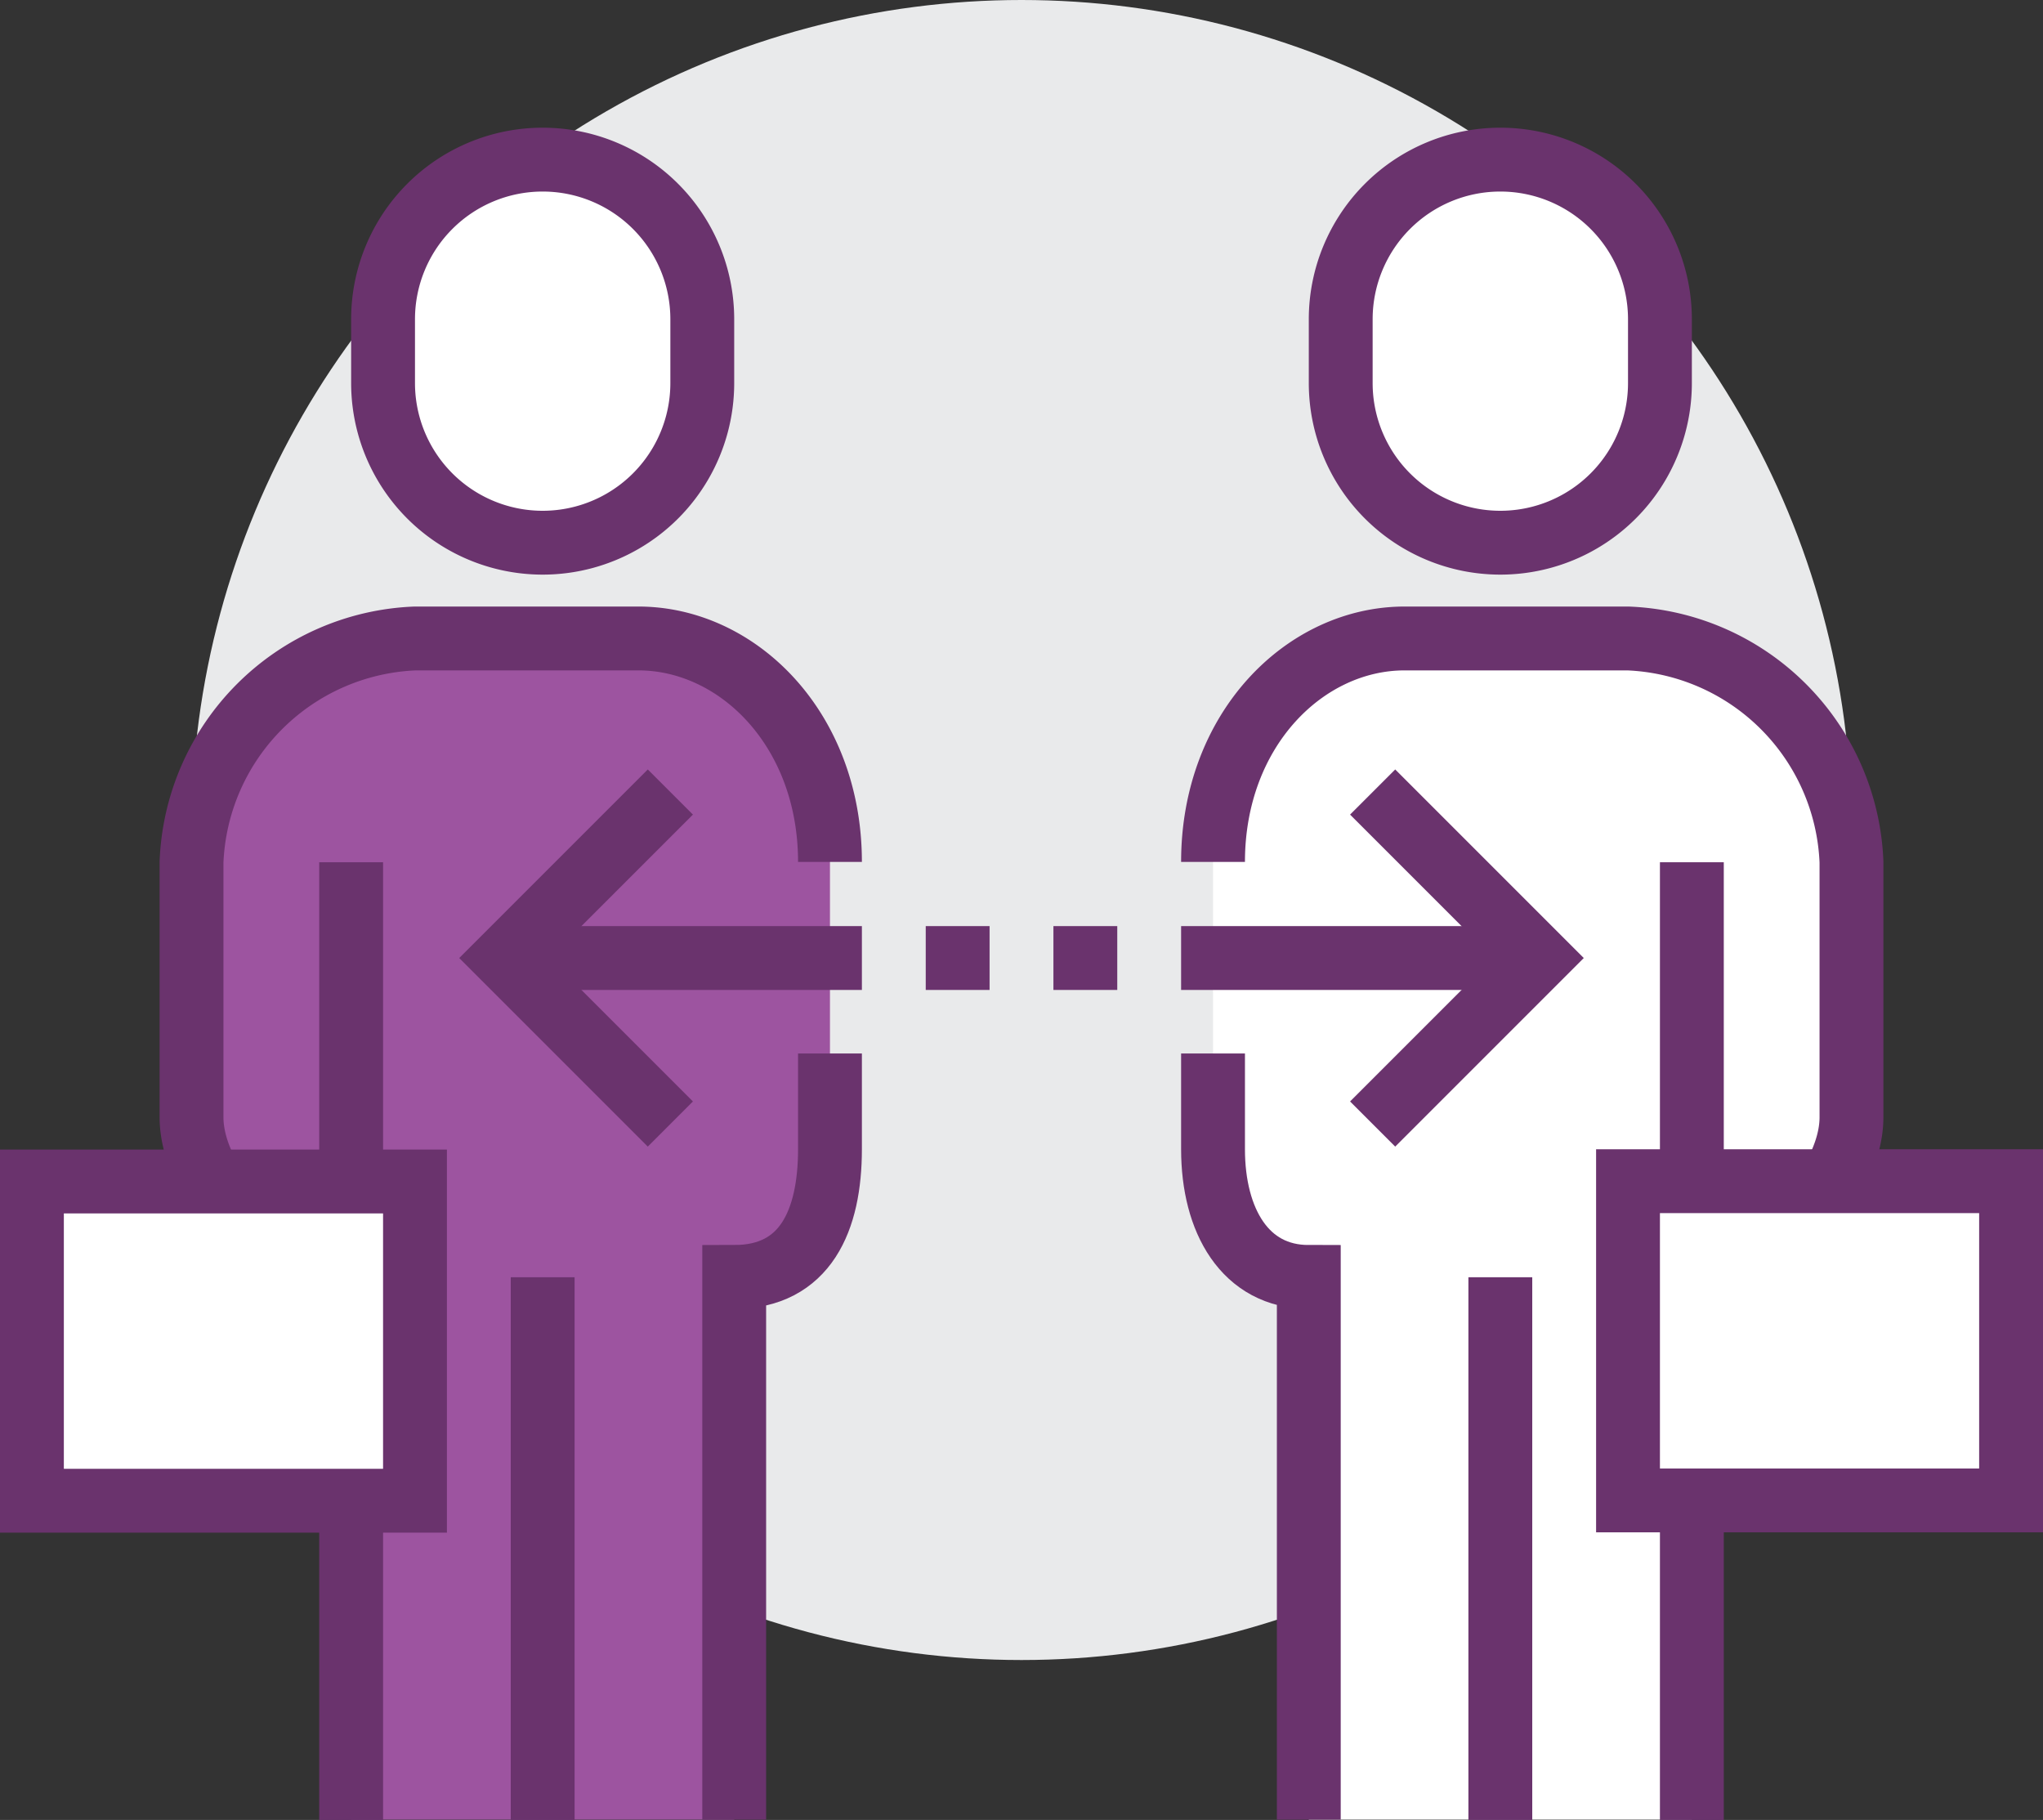 <svg xmlns="http://www.w3.org/2000/svg" viewBox="0 0 64 57.01"><rect x="0" y="0" width="64" height="57.01" fill="#333333" stroke="none"/><defs><style>.a{fill:#e9eaeb;}.b{fill:#9d54a0;}.c,.e{fill:#fff;}.c,.d{stroke:#6a336d;stroke-miterlimit:10;stroke-width:2px;}.d{fill:none;}</style></defs><title>partnership</title><circle class="a" cx="32" cy="26" r="26"/><path class="b" d="M11,40c-2.23,0-5-2.77-5-5V27a7.3,7.3,0,0,1,7-7h7c3.11,0,6,2.84,6,7v9c0,2.23-.77,4-3,4V57H11Z"/><path class="c" d="M17,17a5,5,0,0,0,5-5V10a5,5,0,0,0-10,0v2A5,5,0,0,0,17,17Z"/><line class="d" x1="11" y1="57.01" x2="11" y2="27.01"/><path class="d" d="M26,33v3c0,2.23-.77,4-3,4V57"/><line class="d" x1="17" y1="40.01" x2="17" y2="57.01"/><line class="d" x1="27" y1="30.01" x2="17" y2="30.01"/><line class="d" x1="31" y1="30.01" x2="29" y2="30.01"/><polyline class="d" points="21 35.21 15.8 30.01 21 24.81"/><line class="d" x1="33" y1="30.01" x2="35" y2="30.01"/><path class="d" d="M26,27c0-4.16-2.89-7-6-7H13a7.3,7.3,0,0,0-7,7v8c0,2.23,2.77,5,5,5"/><rect class="c" x="1" y="37.01" width="12" height="10"/><path class="e" d="M53,40c2,0,5-2.77,5-5V27a7.3,7.3,0,0,0-7-7H44c-3.11,0-6,2.84-6,7v9c0,2.23,1,4,3,4V57H53Z"/><path class="c" d="M47,17a5,5,0,0,1-5-5V10a5,5,0,1,1,10,0v2A5,5,0,0,1,47,17Z"/><line class="d" x1="53" y1="57.01" x2="53" y2="27.01"/><path class="d" d="M38,33v3c0,2.23,1,4,3,4V57"/><line class="d" x1="47" y1="40.01" x2="47" y2="57.01"/><line class="d" x1="37" y1="30.01" x2="47" y2="30.01"/><polyline class="d" points="43 35.21 48.2 30.01 43 24.81"/><path class="d" d="M38,27c0-4.16,2.89-7,6-7h7a7.3,7.3,0,0,1,7,7v8c0,2.23-2.77,5-5,5"/><rect class="c" x="51" y="37.01" width="12" height="10" transform="translate(114 84.01) rotate(180)"/></svg>